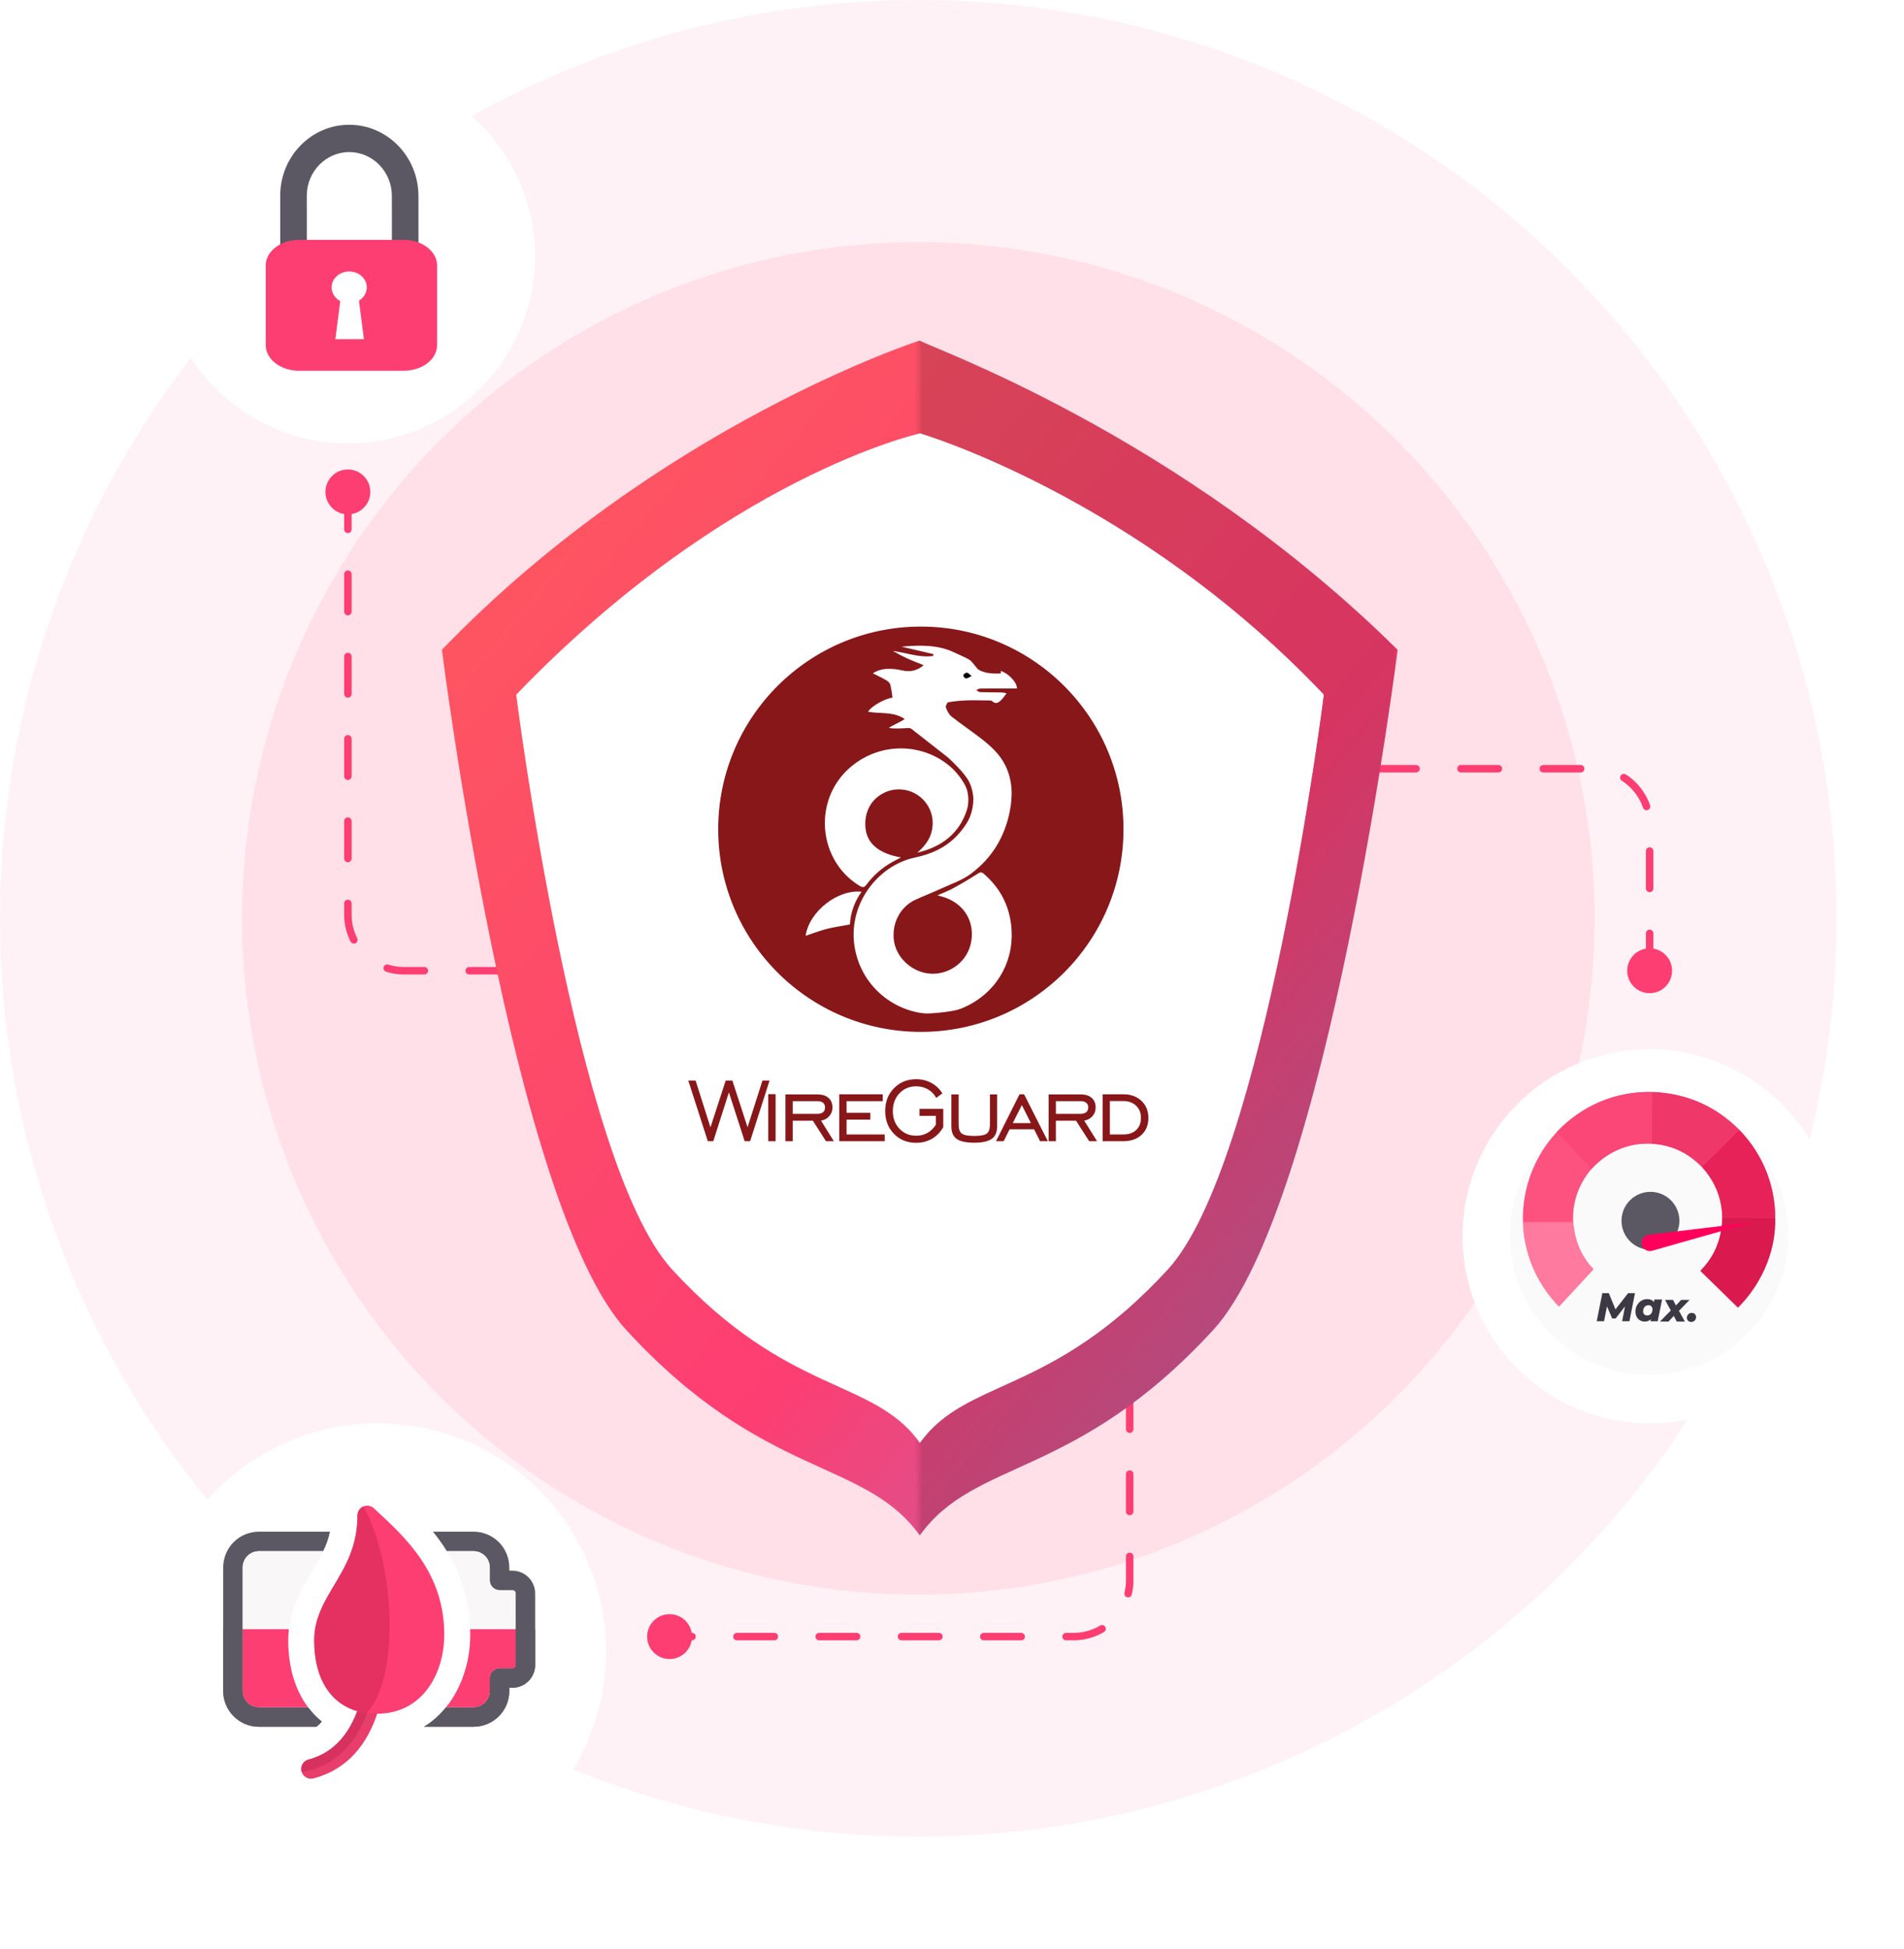<svg width="509" height="521" viewBox="0 0 509 521" fill="none" xmlns="http://www.w3.org/2000/svg">
<circle cx="245.5" cy="245.5" r="245.5" fill="#FFF2F6"/>
<circle cx="245.5" cy="245.5" r="180.787" fill="#FFE0E9"/>
<path d="M175 437.5H287C295.284 437.5 302 430.784 302 422.5V338.5" stroke="#FD3E72" stroke-width="2" stroke-linecap="round" stroke-dasharray="10 12"/>
<path d="M441 259.5L441 220.5C441 212.216 434.284 205.5 426 205.5L342 205.5" stroke="#FD3E72" stroke-width="2" stroke-linecap="round" stroke-dasharray="10 12"/>
<path d="M93 131.5L93 244.5C93 252.784 99.716 259.5 108 259.5L192 259.5" stroke="#FD3E72" stroke-width="2" stroke-linecap="round" stroke-dasharray="10 12"/>
<g filter="url(#filter0_d)">
<path d="M373.634 169.724C373.634 169.724 354.966 318.17 324.293 351.571C287.414 391.642 260.709 385.781 245.881 406.448C231.015 385.755 204.284 391.642 167.431 351.546C136.758 318.145 118.128 169.698 118.128 169.698C176.223 109.442 245.881 87.03 245.881 87.03C247.28 88.432 314.975 111.683 373.634 169.724Z" fill="url(#paint0_linear)"/>
<mask id="mask0" mask-type="alpha" maskUnits="userSpaceOnUse" x="245" y="84" width="129" height="324">
<rect x="245.593" y="84.23" width="128.035" height="323.294" fill="#C4C4C4"/>
</mask>
<g mask="url(#mask0)">
<path d="M373.635 169.723C373.635 169.723 354.966 318.169 324.293 351.57C287.415 391.641 260.709 385.78 245.881 406.447C231.015 385.754 204.285 391.641 167.431 351.545C136.758 318.144 118.128 169.697 118.128 169.697C176.224 109.441 245.881 87.029 245.881 87.029C247.28 88.431 314.975 111.682 373.635 169.723Z" fill="black" fill-opacity="0.15"/>
</g>
<path d="M353.893 181.696C353.893 181.696 338.125 307.088 312.22 335.322C281.09 369.216 258.492 364.238 245.928 381.697C233.363 364.238 210.778 369.216 179.635 335.322C153.731 307.088 138 181.696 138 181.696C194.36 123.175 245.928 111.862 245.928 111.862C245.928 111.862 303.782 128.778 353.893 181.696Z" fill="white"/>
<mask id="mask1" mask-type="alpha" maskUnits="userSpaceOnUse" x="245" y="107" width="109" height="289">
<rect x="245.593" y="107.206" width="108.294" height="288.555" fill="#C4C4C4"/>
</mask>
<g mask="url(#mask1)">
<path d="M353.803 181.696C353.803 181.696 338.034 307.088 312.13 335.322C280.999 369.216 258.402 364.238 245.837 381.697C233.273 364.238 210.688 369.216 179.545 335.322C153.64 307.088 137.91 181.696 137.91 181.696C194.27 123.175 245.837 111.862 245.837 111.862C245.837 111.862 303.692 128.778 353.803 181.696Z" fill="white"/>
</g>
<circle cx="246.172" cy="217.673" r="54.173" fill="#88171A"/>
<circle cx="246.172" cy="217.673" r="49.285" fill="white"/>
<path d="M297 216.322C297 216.322 299.348 167.062 245.208 167.062C197.33 167.062 195.834 214.316 195.834 214.316C195.834 214.316 188.791 268.587 246.312 268.587C301.48 268.587 297 216.322 297 216.322ZM230.061 199.11C240.219 192.895 253.197 196.693 258.06 206.039C258.981 207.81 259.098 210.537 258.515 212.395C256.5 218.81 251.742 222.408 245.211 223.936C247.136 222.288 248.669 220.419 249.157 217.836C249.411 216.612 249.405 215.349 249.14 214.127C248.876 212.905 248.357 211.753 247.619 210.744C246.462 209.154 244.819 207.984 242.937 207.411C241.056 206.838 239.04 206.892 237.192 207.567C233.172 209.093 230.969 212.763 231.366 217.274C231.735 221.463 234.914 224.179 240.863 225.21C239.974 225.681 239.289 226.027 238.619 226.401C235.894 227.894 233.523 229.956 231.666 232.447C231.063 233.263 230.648 233.328 229.728 232.766C217.769 225.453 217.001 207.099 230.061 199.11L230.061 199.11ZM221.11 244.298C219.189 244.786 217.327 245.508 215.364 246.152C216.324 239.671 223.914 233.702 230.332 234.383C228.472 236.945 227.387 239.986 227.204 243.146C225.071 243.538 223.061 243.803 221.11 244.298L221.11 244.298ZM261.987 181.021C263.886 181.091 265.788 181.062 267.688 181.107C268.162 181.138 268.633 181.204 269.098 181.304C268.673 181.956 268.194 182.571 267.665 183.142C266.985 183.775 266.218 184.394 265.239 183.432C265.004 183.201 264.448 183.254 264.038 183.248C262.149 183.223 260.258 183.163 258.371 183.234C256.735 183.287 255.103 183.453 253.49 183.733C253.187 183.787 252.735 184.792 252.874 185.163C253.202 186.038 253.681 187.003 254.389 187.563C257.009 189.63 259.795 191.487 262.426 193.54C264.983 195.536 267.363 197.722 268.814 200.733C270.704 204.655 270.759 208.768 269.944 212.899C268.583 219.795 265.093 225.508 259.442 229.658C257.165 231.33 254.345 232.279 251.737 233.481C249.444 234.537 247.082 235.447 244.783 236.493C240.638 238.378 238.308 242.877 238.994 247.555C239.623 251.848 243.389 255.43 247.703 256.17C252.878 257.057 258.218 253.694 259.484 248.434C260.907 242.519 257.693 237.238 251.678 235.637C251.413 235.567 251.147 235.5 250.595 235.357C252.204 234.638 253.594 234.126 254.877 233.42C257.115 232.188 259.313 230.884 261.469 229.507C262.104 229.101 262.446 229.101 262.987 229.569C267.124 233.146 269.592 237.595 270.284 243.051C271.43 252.081 267.155 260.377 259.092 264.629C246.618 271.208 231.354 263.72 228.599 249.89C226.239 238.045 234.599 227.3 244.661 225.225C248.988 224.333 252.945 222.532 256.021 219.199C258.006 217.049 258.969 215.204 259.296 214.371C259.907 212.811 260.219 211.15 260.217 209.475C260.151 208.025 259.811 206.602 259.214 205.279C258.163 202.885 254.139 199.076 253.143 198.273L243.667 190.854C243.333 190.579 242.957 190.599 242.142 190.654C241.173 190.72 238.698 190.857 237.63 190.577C238.494 189.923 240.85 188.971 241.861 188.206C238.791 186.131 235.286 186.881 232.067 186.261C232.811 184.875 236.494 182.745 238.588 182.508C238.464 181.338 238.274 180.177 238.017 179.029C237.889 178.558 237.364 178.101 236.905 177.832C235.793 177.18 234.614 176.642 233.335 175.994C234.48 175.254 235.807 174.843 237.17 174.807C238.461 174.758 239.753 174.884 241.01 175.182C243.292 175.703 245.113 175.363 246.929 173.812C245.5 173.236 244.071 172.711 242.686 172.089C241.32 171.467 239.99 170.771 238.699 170.005C242.294 170.504 245.771 171.852 249.446 171.36C249.478 171.193 249.509 171.025 249.54 170.858C246.793 170.219 244.045 169.579 241.002 168.871C246.092 168.405 250.831 168.328 255.318 170.514C256.58 171.129 257.901 171.638 259.112 172.34C259.702 172.683 260.099 173.358 260.584 173.883C260.968 174.3 261.277 174.859 261.75 175.111C263.543 176.064 265.518 176.102 267.529 176.054C267.544 175.825 267.558 175.61 267.574 175.379C269.598 176.012 271.876 178.347 271.873 180.052C268.593 180.052 265.316 180.039 262.04 180.07C261.69 180.073 261.342 180.329 260.993 180.468C261.324 180.661 261.65 181.009 261.989 181.021L261.987 181.021Z" fill="#88171A"/>
<path d="M257.756 176.168C257.69 176.21 257.634 176.266 257.594 176.333C257.553 176.4 257.529 176.475 257.523 176.553C257.516 176.631 257.528 176.709 257.558 176.782C257.587 176.854 257.633 176.918 257.692 176.97C257.741 177.057 257.808 177.133 257.887 177.195C257.966 177.256 258.057 177.301 258.154 177.327C258.25 177.352 258.351 177.359 258.451 177.345C258.55 177.332 258.645 177.299 258.732 177.248C259.047 177.089 259.357 176.919 259.739 176.718C259.431 176.456 259.185 176.239 258.931 176.03C258.485 175.663 258.115 175.893 257.756 176.168L257.756 176.168Z" fill="black"/>
<path d="M189.219 301.074L184 284.852H185.957L189.929 297.371L194.003 284.852H195.786L199.845 297.342L203.831 284.852H205.73L200.526 301.074H199.076L194.858 288.012L190.683 301.074H189.219H189.219ZM205.373 301.074V288.496H207.345V301.074H205.373ZM211.915 295.593V301.074H209.973V288.555H218.497C219.763 288.555 220.754 288.864 221.469 289.481C222.184 290.098 222.541 290.955 222.542 292.052C222.556 292.904 222.253 293.73 221.693 294.366C221.128 295.018 220.391 295.417 219.483 295.564L222.918 301.074H220.816L217.308 295.593H211.915L211.915 295.593ZM211.915 293.756H218.497C219.164 293.756 219.673 293.609 220.026 293.316C220.379 293.022 220.555 292.6 220.555 292.052C220.555 291.503 220.379 291.085 220.026 290.796C219.673 290.507 219.163 290.362 218.497 290.362H211.915V293.756V293.756ZM224.373 301.074V288.526H235.984V290.363H226.315V293.492H232.665V295.299H226.315V299.267H236.52V301.074H224.372L224.373 301.074ZM250.179 296.681V294.3H245.816V292.434H252.165V297.312C251.392 298.664 250.384 299.7 249.143 300.42C247.901 301.14 246.492 301.5 244.917 301.5C242.52 301.5 240.541 300.699 238.98 299.098C237.42 297.496 236.639 295.466 236.639 293.007C236.639 290.539 237.422 288.504 238.988 286.902C240.553 285.301 242.53 284.5 244.917 284.5C246.396 284.5 247.744 284.828 248.962 285.484C250.178 286.14 251.203 287.107 251.933 288.291L250.266 289.496C249.775 288.538 249.02 287.747 248.092 287.218C247.124 286.664 246.028 286.38 244.917 286.395C243.119 286.395 241.631 287.02 240.452 288.269C239.273 289.518 238.683 291.097 238.683 293.007C238.683 294.917 239.273 296.494 240.452 297.738C241.631 298.982 243.119 299.604 244.917 299.604C246.038 299.604 247.036 299.359 247.91 298.87C248.785 298.38 249.541 297.65 250.179 296.68L250.179 296.681ZM254.332 288.555H256.275V296.592C256.275 297.797 256.555 298.61 257.116 299.032C257.676 299.453 258.788 299.663 260.45 299.663C262.122 299.663 263.238 299.453 263.799 299.032C264.359 298.61 264.639 297.797 264.64 296.592V288.555H266.568V297.107C266.568 298.645 266.087 299.756 265.125 300.442C264.163 301.128 262.595 301.47 260.421 301.471C258.256 301.471 256.7 301.133 255.753 300.457C254.806 299.781 254.332 298.664 254.332 297.107V288.555L254.332 288.555ZM266.264 301.074L272.556 288.526H273.773L280.123 301.074H278.05L276.441 297.885H269.903L268.308 301.074H266.264ZM270.744 296.225H275.586L273.179 291.42L270.744 296.225ZM282.277 295.593V301.074H280.335V288.555H288.859C290.125 288.555 291.115 288.864 291.831 289.481C292.546 290.098 292.903 290.955 292.903 292.052C292.918 292.904 292.615 293.73 292.055 294.366C291.49 295.018 290.753 295.417 289.845 295.564L293.28 301.074H291.178L287.67 295.593H282.277L282.277 295.593ZM282.277 293.756H288.859C289.526 293.756 290.035 293.609 290.388 293.315C290.741 293.022 290.917 292.6 290.917 292.052C290.917 291.503 290.741 291.085 290.388 290.796C290.035 290.507 289.525 290.362 288.859 290.362H282.277V293.756V293.756ZM300.259 288.526C302.279 288.526 303.907 289.111 305.144 290.282C306.381 291.452 307 292.973 307 294.844C307 296.735 306.393 298.246 305.18 299.377C303.967 300.508 302.327 301.074 300.259 301.074H294.765V288.526H300.259L300.259 288.526ZM300.288 290.333H296.707V299.267H300.288C301.757 299.267 302.912 298.867 303.752 298.069C304.593 297.271 305.014 296.186 305.014 294.815C305.014 293.492 304.579 292.415 303.709 291.582C302.839 290.75 301.699 290.333 300.288 290.333L300.288 290.333Z" fill="#88171A"/>
</g>
<g filter="url(#filter1_d)">
<circle cx="441" cy="326.5" r="50" fill="white"/>
</g>
<g filter="url(#filter2_d)">
<path d="M440.845 363.5C461.365 363.5 478 346.865 478 326.345C478 305.824 461.365 289.189 440.845 289.189C420.324 289.189 403.689 305.824 403.689 326.345C403.689 346.865 420.324 363.5 440.845 363.5Z" fill="#FAFAFA"/>
</g>
<path d="M425.955 339.317C423.266 336.464 421.477 332.882 420.812 329.018C420.147 325.154 420.635 321.18 422.216 317.592C423.797 314.004 426.4 310.961 429.7 308.844C433 306.728 436.851 305.63 440.771 305.69C444.692 305.749 448.508 306.962 451.742 309.178C454.977 311.394 457.487 314.514 458.959 318.148C460.43 321.782 460.798 325.769 460.016 329.611C459.235 333.453 457.338 336.98 454.563 339.75L464.602 349.551C469.329 344.859 472.561 338.872 473.889 332.345C475.217 325.818 474.582 319.044 472.065 312.877C469.548 306.71 465.26 301.428 459.743 297.695C454.227 293.962 447.728 291.947 441.068 291.904C434.407 291.861 427.883 293.791 422.318 297.451C416.754 301.112 412.398 306.338 409.8 312.472C407.203 318.605 406.48 325.37 407.723 331.914C408.966 338.458 412.12 344.486 416.785 349.24L425.955 339.317Z" fill="#FD5180"/>
<path d="M407.127 326.692H420.576C421.015 332.016 422.932 336.214 425.975 339.257L416.747 349.27C411.642 343.871 407.578 336.726 407.127 326.692Z" fill="#FF7A9E"/>
<path d="M460.437 325.451L474.56 325.458C474.896 335.623 469.904 344.263 464.631 349.535L454.577 339.726C457.029 337.151 460.185 333.185 460.437 325.451Z" fill="#DA194E"/>
<path d="M454.93 311.918L464.976 302.041C471.701 309.06 474.559 317.466 474.559 325.459H460.437C460.268 320.366 458.587 315.869 454.93 311.918Z" fill="#E72258"/>
<path d="M441.528 305.743L441.667 291.905C452.115 292.416 459.05 296.24 464.984 302.076L454.931 311.918C451.358 308.303 447.155 306.076 441.528 305.743Z" fill="#EF376A"/>
<path d="M416.189 302.577C416.472 302.668 425.384 312.48 425.384 312.48C429.836 307.888 435.025 305.466 441.54 305.722L441.668 291.905C431.497 291.767 423.125 295.503 416.189 302.577Z" fill="#FB4678"/>
<path d="M441.22 334.087C445.495 334.087 448.961 330.621 448.961 326.346C448.961 322.07 445.495 318.604 441.22 318.604C436.944 318.604 433.479 322.07 433.479 326.346C433.479 330.621 436.944 334.087 441.22 334.087Z" fill="#5B5863"/>
<g filter="url(#filter3_d)">
<path d="M438.943 326.863C439.105 327.42 439.481 327.889 439.988 328.17C440.496 328.45 441.093 328.518 441.651 328.36L468.575 320.721L440.788 324.065C440.471 324.104 440.167 324.21 439.896 324.378C439.625 324.546 439.393 324.771 439.218 325.037C439.042 325.304 438.927 325.605 438.879 325.92C438.832 326.235 438.854 326.557 438.943 326.863Z" fill="#FF005A"/>
</g>
<path d="M437.084 345.682L435.604 353.194H433.64L434.413 349.233L431.912 352.452H430.978L429.603 349.235L428.811 353.196H426.855L428.358 345.684H430.087L431.866 350.028L435.262 345.682H437.084Z" fill="#3C3945"/>
<path d="M444.32 347.382L443.16 353.199H441.227L441.346 352.653C440.891 353.079 440.286 353.31 439.662 353.295C438.406 353.295 437.204 352.341 437.204 350.644C437.204 348.714 438.618 347.285 440.358 347.285C441.142 347.285 441.773 347.523 442.141 348.08L442.28 347.382H444.32ZM441.753 350.033C441.767 349.884 441.747 349.734 441.697 349.594C441.646 349.453 441.565 349.325 441.46 349.219C441.355 349.113 441.228 349.031 441.088 348.979C440.948 348.927 440.799 348.906 440.65 348.918C439.843 348.918 439.263 349.572 439.263 350.548C439.251 350.696 439.27 350.846 439.321 350.986C439.372 351.126 439.453 351.253 439.559 351.359C439.664 351.464 439.791 351.545 439.932 351.596C440.072 351.647 440.221 351.667 440.37 351.654C441.187 351.645 441.756 351 441.756 350.033H441.753Z" fill="#3C3945"/>
<path d="M448.842 350.407L450.418 353.293H448.251L447.456 351.771L446.041 353.293H443.75L446.658 350.325L445.122 347.496H447.258L448.03 348.978L449.417 347.496H451.672L448.842 350.407Z" fill="#3C3945"/>
<path d="M450.963 352.273C450.958 352.1 450.989 351.929 451.053 351.768C451.117 351.608 451.214 351.462 451.337 351.34C451.459 351.219 451.606 351.123 451.767 351.06C451.928 350.998 452.1 350.968 452.273 350.975C452.422 350.966 452.572 350.989 452.712 351.042C452.852 351.095 452.979 351.176 453.086 351.281C453.192 351.386 453.276 351.512 453.331 351.652C453.386 351.791 453.411 351.94 453.405 352.089C453.409 352.261 453.378 352.432 453.314 352.591C453.251 352.751 453.155 352.896 453.034 353.017C452.912 353.139 452.767 353.234 452.608 353.298C452.448 353.362 452.278 353.392 452.106 353.388C451.957 353.394 451.807 353.37 451.668 353.316C451.528 353.263 451.401 353.182 451.294 353.077C451.187 352.973 451.102 352.848 451.045 352.709C450.988 352.571 450.96 352.423 450.963 352.273Z" fill="#3C3945"/>
<g filter="url(#filter4_d)">
<circle cx="101" cy="437.5" r="61" fill="white"/>
</g>
<path d="M64.882 419.013V452.038C64.882 454.437 66.829 456.384 69.227 456.384H82.333C83.411 457.809 84.627 459.095 86.018 460.208C85.601 460.729 85.114 461.181 84.593 461.598H69.227C63.943 461.598 59.667 457.322 59.667 452.038V419.013C59.667 413.729 63.943 409.453 69.227 409.453H88.208C87.826 411.331 87.2 413.034 86.4 414.668H69.227C66.829 414.668 64.882 416.615 64.882 419.013Z" fill="#5B5863"/>
<path d="M143.064 425.966V445.086C143.064 448.423 140.353 451.169 136.981 451.169H136.146V452.038C136.146 457.322 131.871 461.598 126.587 461.598H113.342C115.636 460.242 117.583 458.435 119.252 456.384H126.587C128.985 456.384 130.932 454.437 130.932 452.038V448.562C130.932 447.137 132.114 445.955 133.539 445.955H136.981C137.467 445.955 137.85 445.572 137.85 445.086V425.966C137.85 425.479 137.467 425.097 136.981 425.097H133.539C132.114 425.097 130.932 423.915 130.932 422.49V419.013C130.932 416.615 128.985 414.668 126.587 414.668H119.46C118.313 412.791 117.061 411.087 115.74 409.453H126.587C131.871 409.453 136.146 413.729 136.146 419.013V419.882H136.981C140.353 419.882 143.064 422.629 143.064 425.966Z" fill="#5B5863"/>
<path d="M83.341 420.23C80.387 425.201 77.049 430.798 77.049 438.48C77.049 445.746 78.961 451.864 82.333 456.383H69.228C66.829 456.383 64.882 454.437 64.882 452.038V419.013C64.882 416.614 66.829 414.667 69.228 414.667H86.401C85.532 416.545 84.454 418.352 83.341 420.23Z" fill="#F9F7F7"/>
<path d="M137.85 425.966V445.085C137.85 445.572 137.467 445.954 136.981 445.954H133.539C132.114 445.954 130.932 447.136 130.932 448.562V452.038C130.932 454.437 128.985 456.383 126.586 456.383H119.251C123.527 451.099 125.717 444.008 125.717 436.985C125.717 427.878 123.11 420.612 119.46 414.667H126.586C128.985 414.667 130.932 416.614 130.932 419.013V422.489C130.932 423.915 132.114 425.096 133.539 425.096H136.981C137.467 425.096 137.85 425.479 137.85 425.966Z" fill="#F9F7F7"/>
<path d="M64.882 435.526H59.667V452.038C59.667 457.322 63.943 461.598 69.227 461.598H84.593C85.114 461.181 85.601 460.729 86.018 460.208C84.627 459.095 83.411 457.809 82.333 456.384H69.227C66.829 456.384 64.882 454.437 64.882 452.038V435.526Z" fill="#5B5863"/>
<path d="M143.064 435.526H137.85V445.086C137.85 445.572 137.467 445.955 136.981 445.955H133.539C132.114 445.955 130.932 447.137 130.932 448.562V452.038C130.932 454.437 128.985 456.384 126.587 456.384H119.252C117.583 458.435 115.636 460.243 113.342 461.598H126.587C131.871 461.598 136.146 457.322 136.146 452.038V451.169H136.981C140.353 451.169 143.064 448.423 143.064 445.086V435.526Z" fill="#5B5863"/>
<path d="M77.216 435.526H64.882V452.038C64.882 454.437 66.829 456.384 69.228 456.384H82.333C78.961 451.865 77.049 445.746 77.049 438.481C77.049 437.459 77.108 436.475 77.216 435.526Z" fill="#FD3E72"/>
<path d="M137.85 435.526H125.693C125.71 436.006 125.717 436.492 125.717 436.986C125.717 444.008 123.527 451.1 119.251 456.384H126.586C128.985 456.384 130.932 454.437 130.932 452.038V448.562C130.932 447.137 132.114 445.955 133.539 445.955H136.981C137.467 445.955 137.85 445.572 137.85 445.086V435.526Z" fill="#FD3E72"/>
<path d="M83.133 475.5C81.975 475.5 80.922 474.725 80.613 473.557C80.248 472.166 81.075 470.737 82.469 470.372C99.677 465.839 97.935 440.326 97.914 440.069C97.807 438.633 98.881 437.382 100.316 437.271C101.728 437.149 103.004 438.237 103.115 439.673C103.209 440.9 105.159 469.788 83.797 475.413L83.133 475.5Z" fill="#E83E6C"/>
<path d="M100.191 437.285C98.818 437.456 97.807 438.676 97.914 440.073C97.935 440.331 99.677 465.843 82.469 470.377C81.075 470.742 80.244 472.17 80.613 473.561C80.623 473.599 80.634 473.637 80.644 473.676C92.238 472.198 102.343 459.739 100.191 437.285Z" fill="#D7325F"/>
<path d="M100.74 458.122C90.259 458.122 84.001 450.773 84.001 438.467C84.001 432.72 86.588 428.382 89.324 423.79C92.39 418.645 95.564 413.322 95.564 405.108C95.564 404.072 96.175 403.137 97.125 402.72C98.07 402.302 99.179 402.49 99.94 403.192L100.382 403.603C108.572 411.157 118.765 420.56 118.765 436.982C118.765 447.164 113.123 458.122 100.74 458.122Z" fill="#FD3E72"/>
<path d="M97.152 402.71C97.145 402.713 97.135 402.717 97.128 402.72C96.179 403.137 95.567 404.072 95.567 405.108C95.567 413.323 92.393 418.645 89.327 423.79C86.588 428.379 84.001 432.717 84.001 438.467C84.001 449.685 89.199 456.78 98.053 457.952C107.592 447.304 104.932 416.236 97.152 402.71Z" fill="#E43162"/>
<g filter="url(#filter5_d)">
<circle cx="93" cy="64.5" r="50" fill="white"/>
</g>
<g filter="url(#filter6_d)">
<path d="M75.964 63.975C75.321 63.313 74.922 62.401 74.922 61.392L74.911 48.32C74.903 37.853 83.184 29.345 93.372 29.354C103.559 29.362 111.854 37.886 111.863 48.355L111.873 61.423C111.875 63.44 110.285 65.073 108.323 65.072C106.361 65.07 104.768 63.434 104.767 61.417L104.757 48.349C104.751 41.907 99.647 36.662 93.377 36.657C87.108 36.651 82.012 41.886 82.017 48.326L82.028 61.398C82.029 63.414 80.44 65.048 78.478 65.046C77.496 65.046 76.608 64.636 75.964 63.975Z" fill="#5B5863"/>
<path d="M79.966 95.115C75.047 95.115 71.044 92.056 71.044 88.297V66.934C71.044 63.175 75.047 60.117 79.966 60.117H107.921C112.841 60.117 116.843 63.175 116.843 66.934V88.297C116.843 92.056 112.841 95.115 107.921 95.115H79.966Z" fill="#FD3E72"/>
<path d="M112.145 68.728C112.145 66.647 109.7 64.945 106.712 64.945H81.175C78.186 64.945 75.741 66.647 75.741 68.728V86.506C75.741 88.587 78.186 90.289 81.175 90.289H106.712C109.7 90.289 112.145 88.587 112.145 86.506V68.728Z" fill="#FD3E72"/>
<path d="M98.05 72.82C98.05 70.472 95.947 68.568 93.352 68.568C90.758 68.568 88.655 70.472 88.655 72.82C88.655 74.376 89.581 75.753 90.959 76.494L89.652 86.671H93.468H97.284L95.965 76.374C97.222 75.611 98.05 74.293 98.05 72.82Z" fill="white"/>
</g>
<circle cx="179" cy="437.5" r="6" fill="#FD3E72"/>
<circle cx="441" cy="259.5" r="6" fill="#FD3E72"/>
<circle cx="93" cy="131.5" r="6" fill="#FD3E72"/>
<defs>
<filter id="filter0_d" x="100.128" y="73.029" width="291.506" height="355.419" filterUnits="userSpaceOnUse" color-interpolation-filters="sRGB">
<feFlood flood-opacity="0" result="BackgroundImageFix"/>
<feColorMatrix in="SourceAlpha" type="matrix" values="0 0 0 0 0 0 0 0 0 0 0 0 0 0 0 0 0 0 127 0"/>
<feOffset dy="4"/>
<feGaussianBlur stdDeviation="9"/>
<feColorMatrix type="matrix" values="0 0 0 0 0 0 0 0 0 0 0 0 0 0 0 0 0 0 0.25 0"/>
<feBlend mode="normal" in2="BackgroundImageFix" result="effect1_dropShadow"/>
<feBlend mode="normal" in="SourceGraphic" in2="effect1_dropShadow" result="shape"/>
</filter>
<filter id="filter1_d" x="373" y="262.5" width="136" height="136" filterUnits="userSpaceOnUse" color-interpolation-filters="sRGB">
<feFlood flood-opacity="0" result="BackgroundImageFix"/>
<feColorMatrix in="SourceAlpha" type="matrix" values="0 0 0 0 0 0 0 0 0 0 0 0 0 0 0 0 0 0 127 0"/>
<feOffset dy="4"/>
<feGaussianBlur stdDeviation="9"/>
<feColorMatrix type="matrix" values="0 0 0 0 0 0 0 0 0 0 0 0 0 0 0 0 0 0 0.1 0"/>
<feBlend mode="normal" in2="BackgroundImageFix" result="effect1_dropShadow"/>
<feBlend mode="normal" in="SourceGraphic" in2="effect1_dropShadow" result="shape"/>
</filter>
<filter id="filter2_d" x="394.689" y="284.189" width="92.311" height="92.311" filterUnits="userSpaceOnUse" color-interpolation-filters="sRGB">
<feFlood flood-opacity="0" result="BackgroundImageFix"/>
<feColorMatrix in="SourceAlpha" type="matrix" values="0 0 0 0 0 0 0 0 0 0 0 0 0 0 0 0 0 0 127 0"/>
<feOffset dy="4"/>
<feGaussianBlur stdDeviation="4.5"/>
<feColorMatrix type="matrix" values="0 0 0 0 0 0 0 0 0 0 0 0 0 0 0 0 0 0 0.05 0"/>
<feBlend mode="normal" in2="BackgroundImageFix" result="effect1_dropShadow"/>
<feBlend mode="normal" in="SourceGraphic" in2="effect1_dropShadow" result="shape"/>
</filter>
<filter id="filter3_d" x="436.855" y="320.721" width="33.72" height="15.723" filterUnits="userSpaceOnUse" color-interpolation-filters="sRGB">
<feFlood flood-opacity="0" result="BackgroundImageFix"/>
<feColorMatrix in="SourceAlpha" type="matrix" values="0 0 0 0 0 0 0 0 0 0 0 0 0 0 0 0 0 0 127 0"/>
<feOffset dy="6"/>
<feGaussianBlur stdDeviation="1"/>
<feColorMatrix type="matrix" values="0 0 0 0 0 0 0 0 0 0 0 0 0 0 0 0 0 0 0.15 0"/>
<feBlend mode="normal" in2="BackgroundImageFix" result="effect1_dropShadow"/>
<feBlend mode="normal" in="SourceGraphic" in2="effect1_dropShadow" result="shape"/>
</filter>
<filter id="filter4_d" x="22" y="362.5" width="158" height="158" filterUnits="userSpaceOnUse" color-interpolation-filters="sRGB">
<feFlood flood-opacity="0" result="BackgroundImageFix"/>
<feColorMatrix in="SourceAlpha" type="matrix" values="0 0 0 0 0 0 0 0 0 0 0 0 0 0 0 0 0 0 127 0"/>
<feOffset dy="4"/>
<feGaussianBlur stdDeviation="9"/>
<feColorMatrix type="matrix" values="0 0 0 0 0 0 0 0 0 0 0 0 0 0 0 0 0 0 0.1 0"/>
<feBlend mode="normal" in2="BackgroundImageFix" result="effect1_dropShadow"/>
<feBlend mode="normal" in="SourceGraphic" in2="effect1_dropShadow" result="shape"/>
</filter>
<filter id="filter5_d" x="25" y="0.5" width="136" height="136" filterUnits="userSpaceOnUse" color-interpolation-filters="sRGB">
<feFlood flood-opacity="0" result="BackgroundImageFix"/>
<feColorMatrix in="SourceAlpha" type="matrix" values="0 0 0 0 0 0 0 0 0 0 0 0 0 0 0 0 0 0 127 0"/>
<feOffset dy="4"/>
<feGaussianBlur stdDeviation="9"/>
<feColorMatrix type="matrix" values="0 0 0 0 0 0 0 0 0 0 0 0 0 0 0 0 0 0 0.1 0"/>
<feBlend mode="normal" in2="BackgroundImageFix" result="effect1_dropShadow"/>
<feBlend mode="normal" in="SourceGraphic" in2="effect1_dropShadow" result="shape"/>
</filter>
<filter id="filter6_d" x="59.044" y="21.354" width="69.799" height="89.762" filterUnits="userSpaceOnUse" color-interpolation-filters="sRGB">
<feFlood flood-opacity="0" result="BackgroundImageFix"/>
<feColorMatrix in="SourceAlpha" type="matrix" values="0 0 0 0 0 0 0 0 0 0 0 0 0 0 0 0 0 0 127 0"/>
<feOffset dy="4"/>
<feGaussianBlur stdDeviation="6"/>
<feColorMatrix type="matrix" values="0 0 0 0 0 0 0 0 0 0 0 0 0 0 0 0 0 0 0.1 0"/>
<feBlend mode="normal" in2="BackgroundImageFix" result="effect1_dropShadow"/>
<feBlend mode="normal" in="SourceGraphic" in2="effect1_dropShadow" result="shape"/>
</filter>
<linearGradient id="paint0_linear" x1="25.111" y1="63.116" x2="561.526" y2="510.508" gradientUnits="userSpaceOnUse">
<stop stop-color="#FE6556"/>
<stop offset="0.479" stop-color="#FD3E72"/>
<stop offset="1" stop-color="#49A8FF"/>
</linearGradient>
</defs>
</svg>
